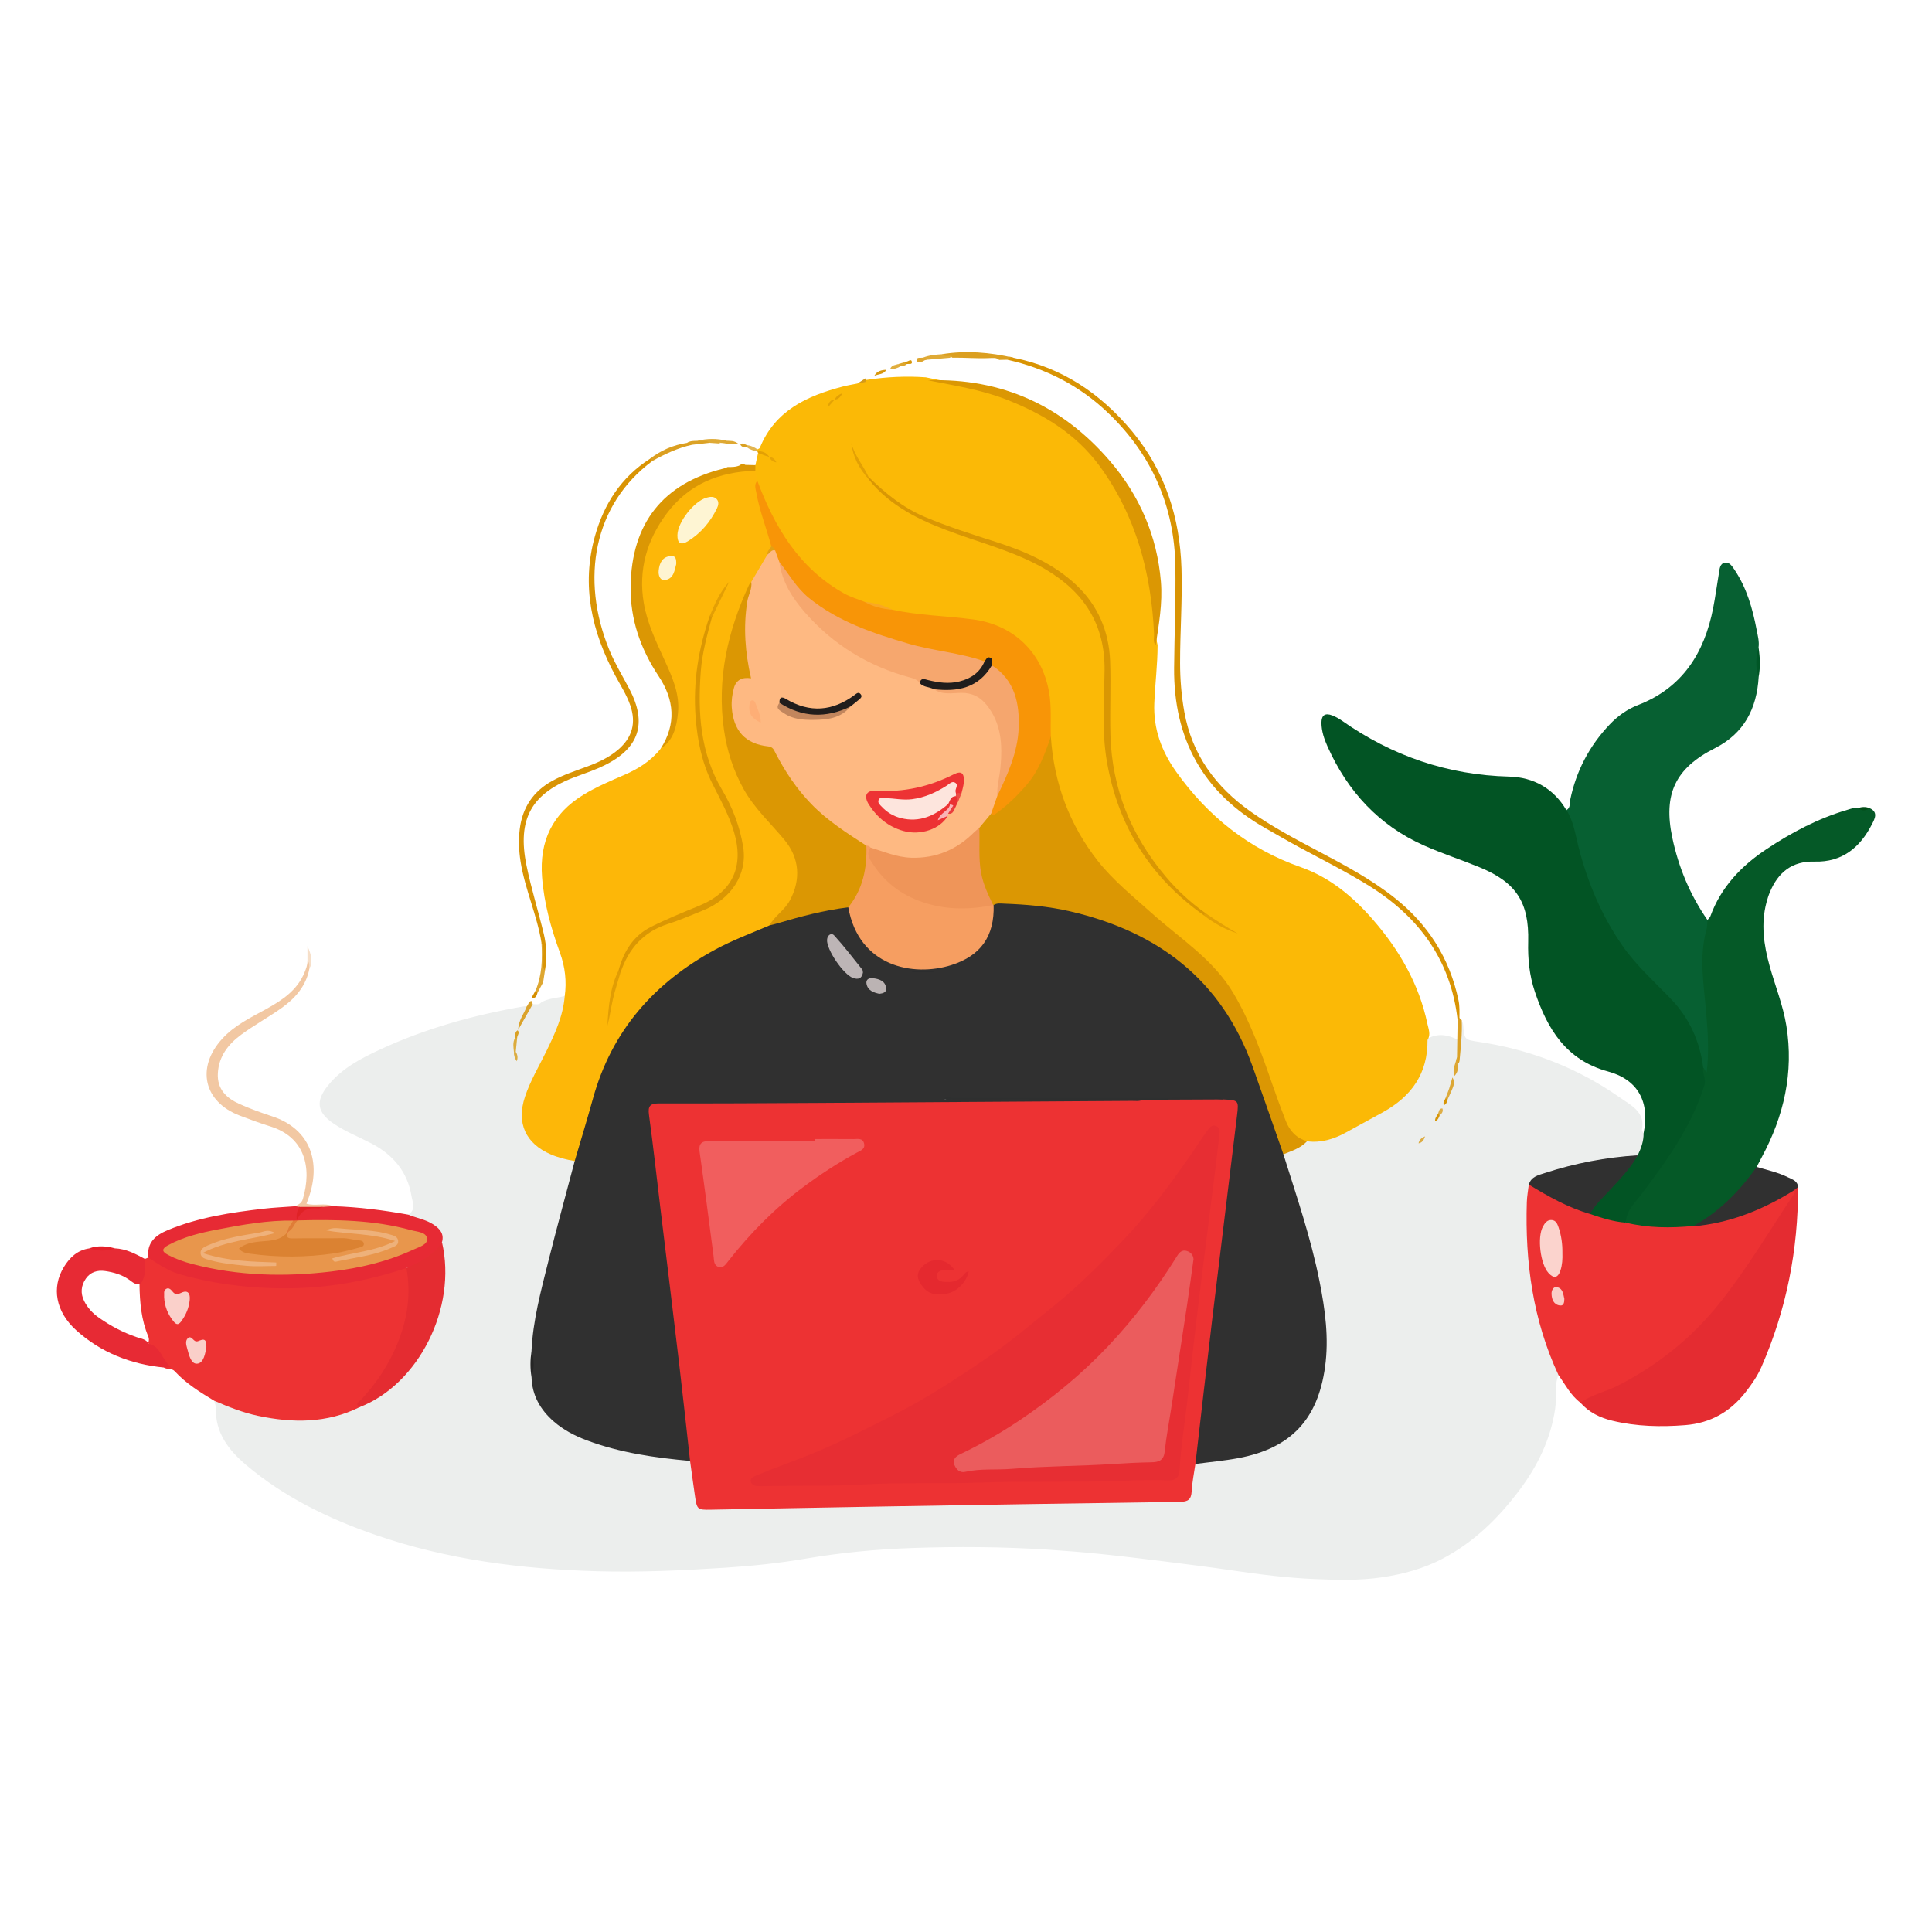 <?xml version="1.0" encoding="utf-8"?>
<!-- Generator: Adobe Illustrator 16.0.0, SVG Export Plug-In . SVG Version: 6.00 Build 0)  -->
<!DOCTYPE svg PUBLIC "-//W3C//DTD SVG 1.1//EN" "http://www.w3.org/Graphics/SVG/1.1/DTD/svg11.dtd">
<svg version="1.1" id="Layer_1" xmlns="http://www.w3.org/2000/svg" xmlns:xlink="http://www.w3.org/1999/xlink" x="0px" y="0px"
	 width="85px" height="85px" viewBox="0 0 85 85" enable-background="new 0 0 85 85" xml:space="preserve">
<g>
	<path fill-rule="evenodd" clip-rule="evenodd" fill="#ECEEED" d="M23.437,44.18c0.13-0.006,0.273,0.047,0.377-0.081
		c0.322-0.184,0.693-0.188,1.04-0.28c0.146,0.155,0.066,0.332,0.032,0.496c-0.134,0.644-0.383,1.247-0.665,1.839
		c-0.312,0.655-0.684,1.282-0.948,1.96c-0.491,1.263-0.021,2.233,1.269,2.668c0.269,0.091,0.583,0.078,0.794,0.318
		c0.029,0.565-0.222,1.07-0.356,1.599c-0.512,2.022-1.117,4.022-1.428,6.092c-0.035,0.23-0.05,0.46-0.051,0.692
		c-0.007,0.347-0.003,0.692-0.001,1.039c0.06,1.319,0.87,2.065,1.98,2.571c1.231,0.562,2.552,0.768,3.876,0.959
		c0.366,0.054,0.76-0.006,1.092,0.224c0.206,0.387,0.16,0.82,0.219,1.232c0.104,0.723,0.152,0.812,0.865,0.778
		c2.017-0.094,4.036-0.018,6.05-0.104c1.481-0.062,2.961-0.005,4.439-0.071c1.916-0.086,3.833-0.024,5.746-0.102
		c1.277-0.052,2.553-0.043,3.829-0.065c0.622-0.011,0.621-0.016,0.727-0.653c0.046-0.282,0.008-0.586,0.184-0.841
		c0.207-0.192,0.475-0.195,0.731-0.229c0.69-0.094,1.378-0.188,2.048-0.395c1.464-0.452,2.331-1.458,2.73-2.902
		c0.38-1.38,0.245-2.762-0.011-4.14c-0.333-1.787-0.858-3.522-1.437-5.242c-0.073-0.22-0.174-0.433-0.174-0.671
		c0.061-0.236,0.276-0.278,0.458-0.356c0.229-0.097,0.415-0.265,0.638-0.372c1.648-0.108,2.924-1.02,4.17-1.972
		c0.591-0.452,0.899-1.083,0.979-1.829c0.023-0.212,0.027-0.438,0.145-0.632c0.469-0.275,0.925-0.186,1.376,0.045
		c0.104,0.233-0.026,0.467-0.002,0.699c-0.035,0.199-0.093,0.395-0.116,0.571c0.038-0.08,0.026-0.197,0.065-0.304
		c0.067-0.382,0.111-0.761,0.073-1.151c-0.022-0.23-0.088-0.491,0.127-0.688c0.023,0.066,0.062,0.132,0.066,0.2
		c0.053,0.667,0.052,0.659,0.708,0.758c2.073,0.313,4.002,1.016,5.764,2.16c0.218,0.141,0.428,0.295,0.646,0.437
		c0.458,0.3,0.88,0.618,0.746,1.269c-0.009,0.043,0.048,0.1,0.073,0.149c0.192,0.398,0.024,0.713-0.237,1.005
		c-0.211,0.104-0.438,0.14-0.67,0.158c-1.176,0.091-2.312,0.366-3.432,0.722c-0.246,0.079-0.502,0.165-0.592,0.456
		c-0.187,1.426-0.1,2.842,0.13,4.254c0.204,1.251,0.459,2.488,1.024,3.639c0.062,0.127,0.137,0.265,0.031,0.409
		c-0.192,0.479-0.07,0.989-0.144,1.485c-0.2,1.345-0.771,2.508-1.571,3.576c-0.923,1.23-2.003,2.29-3.375,3.012
		c-0.839,0.442-1.747,0.688-2.684,0.825c-0.981,0.145-1.972,0.116-2.954,0.075c-1.195-0.05-2.385-0.199-3.57-0.373
		c-0.998-0.147-2-0.272-3.001-0.398c-0.958-0.119-1.917-0.236-2.878-0.335c-0.762-0.079-1.524-0.138-2.288-0.188
		c-1.986-0.128-3.977-0.14-5.963-0.072c-1.568,0.054-3.136,0.203-4.691,0.468c-1.164,0.198-2.342,0.322-3.525,0.398
		c-1.882,0.123-3.764,0.208-5.647,0.156c-3.321-0.093-6.599-0.506-9.756-1.599c-2.065-0.715-4.021-1.661-5.699-3.085
		C10.073,63.81,9.463,63.043,9.5,61.96c0.004-0.11-0.052-0.223-0.08-0.334c0.201-0.118,0.361,0.023,0.528,0.09
		c1.627,0.646,3.286,0.894,5.007,0.414c0.266-0.074,0.522-0.168,0.766-0.297c2.65-1.159,4.207-4.086,3.625-7.158
		c0.03-0.525-0.319-0.727-0.733-0.9c-0.225-0.095-0.539-0.033-0.659-0.336c0.365-0.207,0.194-0.551,0.152-0.808
		c-0.175-1.077-0.811-1.828-1.768-2.326c-0.553-0.288-1.138-0.517-1.657-0.869c-0.745-0.505-0.804-0.998-0.242-1.689
		c0.605-0.745,1.428-1.176,2.264-1.564c2.019-0.939,4.149-1.527,6.339-1.907c0.042-0.007,0.087-0.003,0.131-0.004
		c0.054,0.267-0.17,0.427-0.218,0.617C23.117,44.682,23.141,44.337,23.437,44.18z"/>
	<path fill-rule="evenodd" clip-rule="evenodd" fill="#FBB906" d="M62.805,45.755c0.017,1.474-0.712,2.487-1.962,3.178
		c-0.544,0.301-1.088,0.6-1.634,0.896c-0.531,0.29-1.09,0.464-1.705,0.383c-0.583,0.043-0.812-0.389-1.004-0.806
		c-0.302-0.66-0.542-1.349-0.76-2.043c-0.271-0.861-0.605-1.697-0.979-2.518c-0.646-1.419-1.64-2.547-2.866-3.505
		c-1.098-0.858-2.146-1.779-3.12-2.782c-1.195-1.231-1.953-2.697-2.373-4.347c-0.154-0.606-0.218-1.229-0.288-1.85
		c-0.002-0.841,0.032-1.682-0.233-2.502c-0.395-1.222-1.229-1.976-2.435-2.335c-0.727-0.216-1.483-0.259-2.236-0.318
		c-0.65-0.051-1.301-0.106-1.933-0.287c-0.399-0.143-0.8-0.275-1.222-0.335c-0.927-0.239-1.701-0.755-2.377-1.403
		c-1.166-1.118-1.925-2.5-2.469-4.008c-0.035-0.153-0.082-0.303-0.079-0.462c0.002-0.096,0.038-0.179,0.104-0.248
		c0.039-0.176,0.078-0.352,0.117-0.528c0.199-0.081,0.312,0.097,0.462,0.153c0.045,0.032-0.014-0.012,0.033,0.022
		c-0.012-0.004-0.02-0.015-0.032-0.022c-0.151-0.116-0.327-0.174-0.499-0.241l-0.008,0.011c-0.024-0.025-0.03-0.046-0.017-0.063
		c0.012-0.015,0.023-0.023,0.035-0.023c0.036-0.023,0.092-0.038,0.105-0.07c0.67-1.642,2.076-2.285,3.653-2.696
		c0.209-0.055,0.424-0.088,0.637-0.132c0.151-0.038,0.273-0.15,0.434-0.164c0.854-0.129,1.712-0.171,2.574-0.109
		c1.104,0.235,2.221,0.387,3.3,0.761c2.974,1.032,4.965,3.021,5.98,5.991c0.523,1.53,0.899,3.092,0.876,4.726
		c-0.001,0.103,0.02,0.202,0.045,0.3c0,0.855-0.111,1.705-0.145,2.56c-0.045,1.131,0.321,2.115,0.961,3.014
		c1.395,1.959,3.196,3.396,5.479,4.197c1.289,0.453,2.3,1.302,3.175,2.306c1.158,1.33,2.031,2.831,2.399,4.582
		C62.848,45.268,62.96,45.516,62.805,45.755z"/>
	<path fill-rule="evenodd" clip-rule="evenodd" fill="#025424" d="M72.053,50.827c0.149-0.308,0.264-0.624,0.259-0.972
		c0.284-1.364-0.244-2.357-1.563-2.714c-1.842-0.497-2.671-1.864-3.224-3.517c-0.238-0.712-0.311-1.44-0.291-2.188
		c0.046-1.741-0.532-2.623-2.151-3.284c-0.805-0.329-1.635-0.599-2.429-0.952c-1.989-0.883-3.364-2.382-4.247-4.353
		c-0.148-0.332-0.268-0.679-0.269-1.047c0-0.339,0.165-0.446,0.481-0.322c0.147,0.058,0.29,0.137,0.419,0.228
		c2.209,1.552,4.645,2.391,7.359,2.461c1.062,0.027,1.95,0.515,2.516,1.473c0.319,0.156,0.359,0.478,0.435,0.766
		c0.191,0.729,0.367,1.463,0.621,2.175c0.581,1.635,1.434,3.101,2.671,4.331c0.72,0.715,1.499,1.385,1.905,2.35
		c0.229,0.547,0.477,1.092,0.502,1.7c0.201,0.976-0.278,1.78-0.696,2.578c-0.577,1.104-1.296,2.124-2.075,3.098
		c-0.299,0.372-0.518,0.798-0.779,1.195c-0.548,0.081-1.035-0.111-1.515-0.337c-0.115-0.12-0.079-0.247,0.011-0.35
		C70.676,52.371,71.351,51.588,72.053,50.827z"/>
	<path fill-rule="evenodd" clip-rule="evenodd" fill="#076032" d="M74.934,46.977c-0.144-1.153-0.601-2.167-1.401-3.008
		c-0.737-0.773-1.545-1.483-2.158-2.37c-0.923-1.334-1.541-2.805-1.936-4.374c-0.136-0.541-0.211-1.102-0.525-1.584
		c0.188-0.1,0.137-0.295,0.168-0.45c0.263-1.27,0.841-2.373,1.732-3.312c0.354-0.373,0.769-0.673,1.247-0.858
		c1.961-0.758,2.92-2.289,3.31-4.261c0.101-0.512,0.167-1.031,0.255-1.546c0.031-0.182,0.038-0.418,0.258-0.458
		c0.209-0.038,0.329,0.164,0.432,0.317c0.535,0.799,0.792,1.705,0.969,2.636c0.048,0.255,0.122,0.51,0.085,0.776
		c-0.054,0.436-0.012,0.871,0.004,1.306c-0.084,1.386-0.642,2.477-1.927,3.127c-1.739,0.88-2.281,2.013-1.871,3.946
		c0.276,1.303,0.782,2.515,1.546,3.613c0.109,0.138,0.113,0.299,0.075,0.456c-0.287,1.179-0.104,2.354-0.005,3.536
		c0.066,0.787,0.169,1.581,0.052,2.376c-0.021,0.14-0.015,0.292-0.155,0.392C74.916,47.22,75.021,47.039,74.934,46.977z"/>
	<path fill-rule="evenodd" clip-rule="evenodd" fill="#055927" d="M74.934,46.977c0.041,0.057,0.082,0.113,0.15,0.206
		c0.119-0.94,0.048-1.85-0.03-2.756c-0.103-1.174-0.306-2.346,0.023-3.518c0.039-0.137,0.03-0.288,0.043-0.432
		c0.044-0.054,0.106-0.102,0.129-0.164c0.468-1.284,1.357-2.214,2.473-2.956c1.105-0.734,2.27-1.35,3.549-1.726
		c0.152-0.045,0.303-0.109,0.468-0.08c0.173,0.069,0.347,0.06,0.521,0.006c0.387,0.174,0.218,0.471,0.107,0.691
		c-0.521,1.032-1.314,1.693-2.532,1.659c-0.994-0.027-1.604,0.473-1.968,1.346c-0.062,0.146-0.109,0.299-0.15,0.453
		c-0.25,0.943-0.117,1.868,0.138,2.788c0.244,0.879,0.592,1.731,0.738,2.634c0.332,2.058-0.108,3.975-1.085,5.788
		c-0.075,0.14-0.147,0.28-0.221,0.421c-0.036,0.378-0.322,0.608-0.543,0.863c-0.666,0.769-1.381,1.481-2.361,1.854
		c-0.828,0.111-1.652,0.069-2.474-0.053c-0.146-0.021-0.337,0.006-0.381-0.212c0.022-0.527,0.404-0.87,0.687-1.245
		c1.123-1.488,2.21-2.99,2.773-4.802C75.073,47.469,74.888,47.236,74.934,46.977z"/>
	<path fill-rule="evenodd" clip-rule="evenodd" fill="#ED3233" d="M71.528,53.791c0.981,0.24,1.975,0.242,2.973,0.147
		c1.4-0.343,2.81-0.662,4.037-1.48c0.107-0.071,0.22-0.142,0.358-0.137c0.318,0.117,0.084,0.283,0.016,0.399
		c-0.519,0.871-1.069,1.725-1.633,2.567c-0.871,1.302-1.788,2.573-2.944,3.643c-1.358,1.257-2.932,2.165-4.678,2.775
		c-0.04,0.014-0.086,0.009-0.129,0.004c-0.427-0.32-0.66-0.793-0.962-1.212c-1.125-2.415-1.473-4.973-1.392-7.607
		c0.008-0.259,0.057-0.517,0.087-0.774c0.214-0.062,0.354,0.093,0.511,0.185c0.6,0.353,1.22,0.66,1.874,0.897
		c0.125,0.046,0.24,0.1,0.316,0.214C70.474,53.586,70.985,53.752,71.528,53.791z"/>
	<path fill-rule="evenodd" clip-rule="evenodd" fill="#ED3233" d="M15.816,61.912c-1.438,0.712-2.938,0.701-4.464,0.379
		c-0.671-0.141-1.304-0.395-1.931-0.665c-0.62-0.376-1.238-0.756-1.733-1.296c-0.139-0.151-0.336-0.066-0.48-0.165
		c0.081-0.112,0.174-0.044,0.189-0.044c-0.327-0.248-0.513-0.718-0.877-1.027c0.036-0.097,0.046-0.194,0.004-0.294
		c-0.309-0.729-0.375-1.5-0.387-2.28c0.131-0.366,0.078-0.771,0.235-1.133c0.052-0.02,0.103-0.039,0.155-0.059
		c0.121-0.03,0.231-0.004,0.331,0.065c1.027,0.721,2.232,0.883,3.423,1.032c1.735,0.219,3.473,0.162,5.198-0.146
		c0.63-0.112,1.242-0.293,1.857-0.463c0.166-0.046,0.329-0.122,0.509-0.073c0.242,0.182,0.227,0.452,0.236,0.709
		c0.062,1.728-0.547,3.225-1.572,4.581C16.284,61.331,15.984,61.569,15.816,61.912z"/>
	<path fill-rule="evenodd" clip-rule="evenodd" fill="#E42C31" d="M69.528,61.71c0.515-0.358,1.137-0.481,1.688-0.767
		c1.745-0.901,3.232-2.093,4.462-3.64c1.218-1.531,2.206-3.212,3.289-4.831c0.011-0.016-0.029-0.065-0.046-0.1
		c0.013-0.11,0.048-0.191,0.185-0.145c0.012,2.749-0.508,5.391-1.61,7.912c-0.174,0.399-0.424,0.759-0.692,1.104
		c-0.677,0.87-1.546,1.369-2.66,1.457c-1.079,0.085-2.146,0.061-3.2-0.192C70.399,62.38,69.907,62.139,69.528,61.71z"/>
	<path fill-rule="evenodd" clip-rule="evenodd" fill="#E72A34" d="M17.88,55.788c-1.317,0.438-2.671,0.738-4.049,0.844
		c-1.004,0.076-2.019,0.064-3.033-0.032c-0.996-0.096-1.966-0.268-2.923-0.549c-0.505-0.148-0.919-0.445-1.349-0.723
		c-0.078-0.655,0.314-0.982,0.848-1.205c1.354-0.566,2.789-0.78,4.232-0.946c0.461-0.053,0.926-0.072,1.389-0.107
		c0.06-0.032,0.12-0.031,0.181-0.006c0.044,0.061,0.02,0.131,0.03,0.196c0.303-0.324,0.721-0.086,1.064-0.218
		c0.127,0.007,0.257-0.023,0.381,0.026c1.111,0.033,2.211,0.174,3.304,0.37c0.369,0.151,0.772,0.211,1.113,0.435
		c0.283,0.187,0.484,0.409,0.377,0.781C19.161,55.358,18.595,55.676,17.88,55.788z"/>
	<path fill-rule="evenodd" clip-rule="evenodd" fill="#E72A34" d="M6.372,55.387c0.024,0.383,0.053,0.765-0.188,1.102
		c-0.216,0.064-0.359-0.086-0.507-0.189c-0.319-0.222-0.679-0.326-1.054-0.38c-0.337-0.048-0.644,0.042-0.845,0.332
		c-0.215,0.308-0.245,0.65-0.075,0.989c0.152,0.304,0.38,0.546,0.659,0.74c0.514,0.359,1.062,0.649,1.659,0.851
		c0.187,0.063,0.404,0.083,0.52,0.283c0.542,0.124,0.583,0.726,0.973,1.019c-0.11,0.012-0.208,0.021-0.305,0.032
		c-1.456-0.146-2.766-0.655-3.856-1.64c-0.905-0.816-1.094-1.881-0.543-2.782c0.257-0.422,0.599-0.745,1.117-0.82
		c0.376-0.004,0.753-0.001,1.13-0.002C5.542,54.943,5.958,55.162,6.372,55.387z"/>
	<path fill-rule="evenodd" clip-rule="evenodd" fill="#D99403" d="M64.13,44.879c-0.299-2.634-1.695-4.54-3.907-5.912
		c-0.989-0.613-2.028-1.132-3.049-1.684c-0.511-0.276-1.013-0.569-1.518-0.856c-2.728-1.555-4.026-3.924-4-7.042
		c0.013-1.482,0.077-2.964,0.056-4.445c-0.039-2.672-1.04-4.944-2.979-6.791c-1.251-1.191-2.736-1.946-4.418-2.322
		c0.033-0.209,0.166-0.107,0.272-0.087c2.146,0.431,3.848,1.583,5.225,3.243c1.449,1.747,2.1,3.787,2.169,6.036
		c0.042,1.382-0.063,2.761-0.062,4.142c0,0.728,0.059,1.452,0.188,2.168c0.339,1.881,1.381,3.294,2.918,4.379
		c0.952,0.672,1.979,1.214,3.007,1.758c1.144,0.605,2.284,1.215,3.306,2.02c1.483,1.169,2.441,2.665,2.83,4.521
		c0.055,0.261,0.041,0.519,0.041,0.779C64.256,44.881,64.205,44.89,64.13,44.879z"/>
	<path fill-rule="evenodd" clip-rule="evenodd" fill="#DB9704" d="M29.069,32.934c0.688-1.08,0.601-2.141-0.088-3.18
		c-0.798-1.202-1.258-2.496-1.237-3.961c0.041-2.769,1.42-4.529,4.107-5.183c0.055-0.013,0.107-0.042,0.161-0.062
		c0.186,0,0.373,0.004,0.546-0.079c0.075-0.081,0.155-0.063,0.238-0.015c0.146,0.004,0.292,0.007,0.439,0.011
		c-0.001,0.084-0.002,0.168-0.003,0.252c-0.112,0.115-0.261,0.113-0.405,0.126c-3.559,0.322-5.272,3.958-4.067,6.845
		c0.347,0.83,0.787,1.621,1.044,2.488c0.257,0.864,0.205,1.694-0.277,2.473C29.428,32.809,29.343,33.033,29.069,32.934z"/>
	<path fill-rule="evenodd" clip-rule="evenodd" fill="#D99404" d="M28.699,20.285c-2.573,1.903-3.184,5.176-1.886,8.325
		c0.244,0.592,0.58,1.137,0.877,1.702c0.792,1.509,0.439,2.604-1.097,3.36c-0.389,0.191-0.803,0.335-1.211,0.483
		c-1.99,0.721-2.647,1.855-2.214,3.946c0.208,1.007,0.517,1.993,0.758,2.995c0.126,0.525,0.143,1.063,0.05,1.601
		c-0.185-0.023-0.108-0.17-0.116-0.266c-0.025-0.316,0.035-0.635-0.037-0.95c-0.194-1.222-0.729-2.356-0.921-3.579
		c-0.075-0.477-0.094-0.956-0.035-1.432c0.118-0.941,0.59-1.652,1.427-2.114c0.498-0.274,1.039-0.445,1.568-0.643
		c0.479-0.178,0.938-0.393,1.33-0.727c0.626-0.534,0.805-1.18,0.537-1.957c-0.158-0.455-0.418-0.859-0.646-1.281
		c-1.047-1.946-1.518-3.987-0.906-6.167c0.396-1.41,1.155-2.589,2.418-3.395C28.688,20.159,28.715,20.2,28.699,20.285z"/>
	<path fill-rule="evenodd" clip-rule="evenodd" fill="#F2C8A3" d="M14.652,53.068c-0.147,0.01-0.295,0.02-0.443,0.03
		c-0.347,0.032-0.694,0.062-1.041,0c-0.058-0.01-0.115-0.02-0.173-0.029c0.137-0.075,0.274-0.133,0.328-0.313
		c0.414-1.392,0.085-2.727-1.427-3.198c-0.456-0.142-0.906-0.307-1.352-0.478c-1.584-0.607-1.922-2.105-0.775-3.371
		c0.541-0.597,1.251-0.935,1.936-1.312c0.709-0.392,1.371-0.825,1.695-1.618c0.067-0.163,0.131-0.323,0.127-0.502
		c0.225,0.065,0.107,0.216,0.084,0.343c-0.149,0.779-0.641,1.321-1.261,1.755c-0.57,0.398-1.183,0.736-1.741,1.148
		c-0.561,0.415-0.982,0.943-1.024,1.69c-0.04,0.707,0.377,1.102,0.955,1.359c0.462,0.207,0.941,0.38,1.423,0.538
		c1.733,0.567,2.16,2.064,1.614,3.595c-0.029,0.08-0.059,0.16-0.093,0.255C13.882,53.072,14.284,52.908,14.652,53.068z"/>
	<path fill-rule="evenodd" clip-rule="evenodd" fill="#303030" d="M79.105,52.229c-0.062,0.049-0.123,0.097-0.184,0.145
		c-1.269,0.794-2.622,1.36-4.118,1.547c-0.101,0.013-0.202,0.013-0.303,0.019c1.148-0.632,2.037-1.54,2.786-2.6
		c0.469,0.137,0.95,0.242,1.39,0.462C78.859,51.893,79.094,51.955,79.105,52.229z"/>
	<path fill-rule="evenodd" clip-rule="evenodd" fill="#DB9F20" d="M44.588,15.74c-0.093,0.021-0.205-0.014-0.272,0.087
		c-0.119,0.003-0.239,0.006-0.359,0.008c-0.126-0.119-0.282-0.079-0.43-0.081c-0.543,0.026-1.084-0.026-1.626-0.017
		c-0.133-0.112-0.371,0.092-0.46-0.152C42.5,15.412,43.548,15.501,44.588,15.74z"/>
	<path fill-rule="evenodd" clip-rule="evenodd" fill="#DB9F20" d="M28.699,20.285c-0.035-0.033-0.069-0.066-0.104-0.099
		c0.484-0.375,1.028-0.609,1.634-0.701c0.086-0.01,0.2-0.088,0.21,0.086C29.818,19.709,29.25,19.976,28.699,20.285z"/>
	<path fill-rule="evenodd" clip-rule="evenodd" fill="#DBA023" d="M64.13,44.879c0.026-0.03,0.053-0.062,0.078-0.092
		c0.034,0.032,0.067,0.063,0.101,0.096c0.029,0.587-0.039,1.17-0.092,1.753c-0.007,0.073-0.022,0.143-0.096,0.18
		c-0.073-0.098-0.051-0.202-0.018-0.307c0.004-0.251,0.008-0.503,0.012-0.754C64.12,45.463,64.125,45.171,64.13,44.879z"/>
	<path fill-rule="evenodd" clip-rule="evenodd" fill="#DEA731" d="M23.823,41.481c0.158,0.239,0.053,0.507,0.085,0.76
		c0.02,0.152-0.062,0.32,0.068,0.456c-0.026,0.173-0.053,0.346-0.08,0.52c-0.083,0.152-0.166,0.306-0.248,0.459
		c-0.057-0.008-0.064-0.059-0.086-0.097C23.849,42.904,23.866,42.196,23.823,41.481z"/>
	<path fill-rule="evenodd" clip-rule="evenodd" fill="#DBA32B" d="M23.437,44.18c-0.195,0.344-0.39,0.688-0.64,1.128
		c0.023-0.465,0.276-0.724,0.378-1.037c0.085-0.065,0.066-0.229,0.21-0.23C23.402,44.039,23.42,44.131,23.437,44.18z"/>
	<path fill-rule="evenodd" clip-rule="evenodd" fill="#E51F29" d="M5.055,54.921c-0.376,0.134-0.753,0.131-1.13,0.002
		C4.302,54.788,4.678,54.822,5.055,54.921z"/>
	<path fill-rule="evenodd" clip-rule="evenodd" fill="#005626" d="M77.372,29.791c-0.14-0.435-0.131-0.87-0.004-1.306
		C77.437,28.92,77.454,29.355,77.372,29.791z"/>
	<path fill-rule="evenodd" clip-rule="evenodd" fill="#DFAA36" d="M41.906,15.674c-0.041,0.023-0.082,0.045-0.123,0.068
		c-0.321,0.027-0.641,0.055-0.962,0.083c-0.055-0.058-0.16-0.009-0.202-0.094c0.264-0.103,0.541-0.129,0.82-0.145
		C41.576,15.717,41.754,15.626,41.906,15.674z"/>
	<path fill-rule="evenodd" clip-rule="evenodd" fill="#DFAA35" d="M31.668,19.514c-0.149-0.01-0.298-0.021-0.446-0.031
		c-0.171-0.089-0.378,0.043-0.543-0.086c0.428-0.11,0.856-0.111,1.286-0.006c-0.075,0.115-0.215,0.022-0.303,0.094L31.668,19.514z"
		/>
	<path fill-rule="evenodd" clip-rule="evenodd" fill="#F6DFC9" d="M13.611,42.619c-0.024-0.115,0.038-0.252-0.084-0.343
		c0-0.178,0-0.357,0-0.651C13.707,42.025,13.77,42.315,13.611,42.619z"/>
	<path fill-rule="evenodd" clip-rule="evenodd" fill="#DBA226" d="M30.679,19.396c0.178,0.051,0.38-0.053,0.543,0.086
		c-0.261,0.029-0.522,0.059-0.783,0.088c-0.052-0.073-0.133-0.075-0.21-0.086C30.366,19.393,30.523,19.398,30.679,19.396z"/>
	<path fill-rule="evenodd" clip-rule="evenodd" fill="#DEA832" d="M31.662,19.485c0.081-0.095,0.2-0.068,0.303-0.094
		c0.158,0.013,0.329-0.02,0.523,0.136C32.163,19.594,31.914,19.482,31.662,19.485z"/>
	<path fill-rule="evenodd" clip-rule="evenodd" fill="#DEA62F" d="M40.62,15.731c0.067,0.032,0.134,0.063,0.202,0.094
		c-0.056,0.013-0.123,0.01-0.167,0.041c-0.115,0.079-0.294,0.126-0.318,0.002C40.3,15.682,40.514,15.766,40.62,15.731z"/>
	<path fill-rule="evenodd" clip-rule="evenodd" fill="#D8980D" d="M38.996,16.269c-0.115,0.21-0.347,0.187-0.528,0.263
		C38.583,16.323,38.78,16.278,38.996,16.269z"/>
	<path fill-rule="evenodd" clip-rule="evenodd" fill="#E3A004" d="M33.317,19.847c0.22-0.002,0.408,0.06,0.529,0.26l-0.002,0.002
		c-0.164-0.058-0.328-0.116-0.491-0.174C33.341,19.906,33.33,19.876,33.317,19.847z"/>
	<path fill-rule="evenodd" clip-rule="evenodd" fill="#E2B550" d="M33.327,19.772c-0.006,0.029-0.012,0.058-0.018,0.086
		c-0.152-0.031-0.302-0.069-0.428-0.167c-0.048-0.035-0.047-0.069,0.002-0.102C33.05,19.605,33.192,19.681,33.327,19.772z"/>
	<path fill-rule="evenodd" clip-rule="evenodd" fill="#E0AE3E" d="M39.627,16.111c-0.133,0.083-0.275,0.134-0.465,0.124
		c0.075-0.19,0.236-0.169,0.355-0.218C39.554,16.048,39.612,16.054,39.627,16.111z"/>
	<path fill-rule="evenodd" clip-rule="evenodd" fill="#D7970B" d="M39.784,15.94c0.026-0.009,0.053-0.026,0.08-0.026
		c0.088,0,0.222-0.142,0.252-0.008c0.037,0.161-0.146,0.084-0.232,0.116C39.797,16.06,39.774,16.021,39.784,15.94z"/>
	<path fill-rule="evenodd" clip-rule="evenodd" fill="#D58E00" d="M23.562,43.579c0.029,0.032,0.057,0.064,0.086,0.097
		c-0.041,0.111-0.048,0.257-0.266,0.23C23.448,43.786,23.505,43.683,23.562,43.579z"/>
	<path fill-rule="evenodd" clip-rule="evenodd" fill="#004B15" d="M82.26,35.558c-0.176,0.117-0.349,0.123-0.521-0.006
		C81.913,35.496,82.087,35.483,82.26,35.558z"/>
	<path fill-rule="evenodd" clip-rule="evenodd" fill="#D59A19" d="M38.117,16.62c-0.015,0.062-0.03,0.124-0.046,0.186
		c-0.116,0.023-0.233,0.045-0.349,0.068C37.853,16.79,37.985,16.705,38.117,16.62z"/>
	<path fill-rule="evenodd" clip-rule="evenodd" fill="#DAA121" d="M32.883,19.59c0,0.034-0.001,0.068-0.002,0.102
		c-0.111-0.031-0.255,0.01-0.312-0.147C32.692,19.458,32.781,19.571,32.883,19.59z"/>
	<path fill-rule="evenodd" clip-rule="evenodd" fill="#DDA62D" d="M39.784,15.94c0.033,0.027,0.067,0.054,0.1,0.082
		c-0.069,0.078-0.164,0.082-0.257,0.089c-0.037-0.031-0.073-0.063-0.109-0.094C39.606,15.991,39.695,15.965,39.784,15.94z"/>
	<path fill-rule="evenodd" clip-rule="evenodd" fill="#303030" d="M30.36,64.274c-1.544-0.139-3.074-0.355-4.537-0.903
		c-0.531-0.198-1.031-0.458-1.462-0.833c-0.592-0.517-0.955-1.151-0.976-1.955c0.058-0.377,0.06-0.753-0.002-1.13
		c0.061-1.355,0.415-2.657,0.742-3.963c0.37-1.474,0.771-2.939,1.159-4.408c-0.053-0.114-0.026-0.23,0.004-0.341
		c0.382-1.353,0.71-2.722,1.271-4.019c0.678-1.567,1.727-2.834,3.066-3.88c1.285-1.003,2.736-1.681,4.253-2.241
		c0.97-0.333,1.967-0.561,2.974-0.744c0.156-0.028,0.312-0.071,0.465,0.007c0.149,0.118,0.168,0.299,0.219,0.463
		c0.437,1.396,1.491,2.152,2.961,2.178c0.876,0.015,1.678-0.151,2.352-0.736c0.473-0.409,0.738-0.928,0.74-1.566
		c0-0.13,0.005-0.262,0.07-0.382c0.174-0.243,0.436-0.21,0.676-0.194c1.805,0.121,3.57,0.406,5.24,1.159
		c2.507,1.131,4.344,2.905,5.394,5.469c0.551,1.345,0.995,2.728,1.454,4.104c0.045,0.138,0.101,0.275,0.041,0.424
		c0.582,1.851,1.212,3.688,1.591,5.598c0.246,1.241,0.418,2.49,0.242,3.759c-0.323,2.323-1.51,3.578-3.812,4.011
		c-0.625,0.117-1.263,0.173-1.895,0.258c-0.16-0.189-0.115-0.41-0.089-0.624c0.58-4.619,1.113-9.243,1.691-13.862
		c0.032-0.259,0.053-0.519,0.087-0.777c0.078-0.595,0.074-0.596-0.511-0.687c-0.401-0.098-0.81-0.036-1.215-0.049
		c-3.523-0.111-7.049-0.079-10.574-0.081c-0.132,0-0.271-0.022-0.396,0.036c-0.053,0.038,0.042,0.069,0.004,0.024
		c-0.019-0.022-0.014-0.039,0.017-0.039c2.871-0.038,5.742-0.022,8.613-0.009c0.092,0.15-0.044,0.173-0.128,0.205
		c-0.165,0.063-0.344,0.05-0.517,0.05c-1.381,0.002-2.761,0.013-4.141-0.002c-5.375-0.057-10.747,0.143-16.121,0.092
		c-0.623-0.006-0.646,0.021-0.572,0.646c0.361,3.042,0.723,6.086,1.092,9.127c0.214,1.759,0.417,3.52,0.629,5.278
		C30.486,63.926,30.507,64.117,30.36,64.274z"/>
	<path fill-rule="evenodd" clip-rule="evenodd" fill="#ED3233" d="M30.36,64.274c-0.158-1.414-0.309-2.828-0.476-4.241
		c-0.272-2.307-0.556-4.611-0.834-6.918c-0.164-1.354-0.312-2.712-0.497-4.063c-0.054-0.397,0.051-0.508,0.444-0.507
		c2.312,0.005,4.624-0.008,6.935-0.021c4.623-0.027,9.246-0.059,13.869-0.09c0.158-0.001,0.321,0.029,0.472-0.048
		c0.204-0.117,0.427-0.055,0.638-0.051c0.971,0.014,1.941-0.055,2.911,0.035c0.669,0.036,0.683,0.037,0.603,0.701
		c-0.36,2.996-0.734,5.989-1.094,8.984c-0.255,2.117-0.493,4.235-0.738,6.354c-0.058,0.401-0.143,0.801-0.164,1.204
		c-0.02,0.354-0.155,0.457-0.507,0.462c-4.345,0.059-8.689,0.131-13.034,0.204c-2.542,0.043-5.085,0.095-7.628,0.141
		c-0.575,0.011-0.599-0.014-0.683-0.595C30.501,65.309,30.432,64.791,30.36,64.274z"/>
	<path fill-rule="evenodd" clip-rule="evenodd" fill="#FDB708" d="M33.853,40.715c-0.798,0.341-1.612,0.644-2.378,1.058
		c-2.689,1.455-4.562,3.572-5.387,6.558c-0.254,0.921-0.535,1.834-0.804,2.751c-0.358-0.061-0.709-0.148-1.043-0.29
		c-1.122-0.479-1.528-1.385-1.143-2.543c0.234-0.704,0.618-1.338,0.94-2.001c0.375-0.769,0.734-1.542,0.806-2.411
		c0.093-0.659,0.018-1.299-0.21-1.924c-0.394-1.078-0.698-2.173-0.786-3.328c-0.122-1.587,0.463-2.793,1.825-3.622
		c0.559-0.34,1.159-0.597,1.757-0.854c0.635-0.273,1.208-0.624,1.64-1.176c0.569-0.367,0.695-0.958,0.758-1.563
		c0.088-0.842-0.255-1.587-0.59-2.326c-0.37-0.816-0.763-1.62-0.915-2.517c-0.248-1.459,0.142-2.77,0.999-3.922
		c0.96-1.291,2.318-1.859,3.912-1.89c0.029,0.146,0.059,0.293,0.088,0.44c-0.08,0.174,0.01,0.332,0.048,0.495
		c0.184,0.786,0.468,1.543,0.649,2.33c-0.015,0.16-0.123,0.282-0.168,0.43c-0.227,0.438-0.474,0.864-0.737,1.282
		c-0.598,1.146-0.935,2.375-1.134,3.643c-0.244,1.551-0.103,3.068,0.466,4.538c0.331,0.854,0.857,1.579,1.478,2.24
		c0.229,0.244,0.451,0.492,0.668,0.745c1.091,1.272,0.563,2.868-0.496,3.681C34.016,40.599,33.909,40.623,33.853,40.715z"/>
	<path fill-rule="evenodd" clip-rule="evenodd" fill="#DB9703" d="M56.465,50.784c-0.451-1.286-0.896-2.574-1.354-3.858
		c-1.363-3.823-4.181-5.941-8.037-6.832c-0.95-0.22-1.919-0.301-2.892-0.337c-0.156-0.006-0.32-0.035-0.466,0.061
		c-0.024-0.006-0.048-0.013-0.072-0.019c-0.477-0.518-0.597-1.173-0.661-1.833c-0.046-0.485-0.034-0.979,0.006-1.468
		c0.098-0.313,0.308-0.54,0.567-0.729c1.176-0.67,1.969-1.654,2.411-2.931c0.055-0.156,0.005-0.395,0.266-0.431
		c0.135,2.039,0.818,3.887,2.076,5.482c0.68,0.862,1.553,1.56,2.375,2.297c1.242,1.114,2.691,2.013,3.578,3.505
		c0.755,1.271,1.243,2.646,1.721,4.03c0.185,0.534,0.38,1.065,0.585,1.592c0.172,0.438,0.467,0.763,0.937,0.897
		C57.22,50.516,56.834,50.635,56.465,50.784z"/>
	<path fill-rule="evenodd" clip-rule="evenodd" fill="#E42C31" d="M17.88,55.788c0.606-0.262,1.186-0.561,1.566-1.134
		c0.669,2.875-1.02,6.25-3.631,7.258c-0.218-0.164-0.006-0.248,0.074-0.334c0.687-0.734,1.23-1.561,1.607-2.493
		C17.927,58.022,18.089,56.926,17.88,55.788z"/>
	<path fill-rule="evenodd" clip-rule="evenodd" fill="#303030" d="M69.963,53.412c-0.973-0.281-1.845-0.772-2.701-1.296
		c0.102-0.352,0.425-0.416,0.703-0.507c1.328-0.435,2.692-0.692,4.088-0.782c-0.325,0.591-0.796,1.063-1.248,1.555
		C70.505,52.707,70.165,53.005,69.963,53.412z"/>
	<path fill-rule="evenodd" clip-rule="evenodd" fill="#DCA734" d="M63.753,47.909c0.05-0.169,0.1-0.338,0.149-0.508
		c0.144,0.248,0.019,0.429-0.055,0.62C63.762,48.03,63.713,48.007,63.753,47.909z"/>
	<path fill-rule="evenodd" clip-rule="evenodd" fill="#262626" d="M23.383,59.453c0.131,0.377,0.128,0.753,0.002,1.13
		C23.321,60.206,23.326,59.83,23.383,59.453z"/>
	<path fill-rule="evenodd" clip-rule="evenodd" fill="#DDA734" d="M64.104,46.509c0.006,0.103,0.012,0.205,0.018,0.307
		c0.024,0.172,0.045,0.342-0.146,0.535C63.89,47.011,64.052,46.766,64.104,46.509z"/>
	<path fill-rule="evenodd" clip-rule="evenodd" fill="#DCAB3C" d="M22.61,46.278c-0.019-0.208-0.062-0.418,0.05-0.615
		c0.032-0.036,0.063-0.037,0.092,0.003c-0.021,0.203-0.04,0.407-0.061,0.61C22.665,46.304,22.638,46.304,22.61,46.278z"/>
	<path fill-rule="evenodd" clip-rule="evenodd" fill="#DBAC41" d="M22.61,46.278c0.027-0.001,0.055-0.001,0.082-0.002
		c0.078,0.126,0.103,0.258,0.043,0.413C22.646,46.557,22.603,46.425,22.61,46.278z"/>
	<path fill-rule="evenodd" clip-rule="evenodd" fill="#DEAE46" d="M63.268,48.995c0.044-0.09,0.03-0.226,0.191-0.229
		c0.054,0.144-0.036,0.228-0.121,0.314C63.3,49.063,63.276,49.035,63.268,48.995z"/>
	<path fill-rule="evenodd" clip-rule="evenodd" fill="#DDAB3D" d="M63.753,47.909c0.031,0.038,0.063,0.075,0.095,0.112
		c-0.055,0.12-0.108,0.239-0.162,0.358c-0.04-0.018-0.066-0.048-0.08-0.089C63.654,48.164,63.704,48.037,63.753,47.909z"/>
	<path fill-rule="evenodd" clip-rule="evenodd" fill="#DAA125" d="M22.752,45.666c-0.031-0.001-0.062-0.002-0.092-0.003
		c0.021-0.115-0.026-0.252,0.115-0.336C22.884,45.453,22.747,45.556,22.752,45.666z"/>
	<path fill-rule="evenodd" clip-rule="evenodd" fill="#D79504" d="M63.605,48.291c0.026,0.03,0.054,0.06,0.08,0.089
		c-0.019,0.095-0.044,0.186-0.145,0.238C63.445,48.484,63.584,48.398,63.605,48.291z"/>
	<path fill-rule="evenodd" clip-rule="evenodd" fill="#D69507" d="M63.268,48.995c0.023,0.028,0.047,0.057,0.07,0.085
		c-0.038,0.09-0.064,0.188-0.199,0.256C63.121,49.183,63.223,49.097,63.268,48.995z"/>
	<path fill-rule="evenodd" clip-rule="evenodd" fill="#DDAC42" d="M62.699,49.995c-0.067,0.178-0.122,0.271-0.289,0.308
		C62.442,50.151,62.516,50.073,62.699,49.995z"/>
	<path fill-rule="evenodd" clip-rule="evenodd" fill="#F89507" d="M46.232,32.408c-0.258,0.748-0.523,1.491-1.051,2.106
		c-0.405,0.473-0.846,0.908-1.352,1.271c-0.06,0.043-0.146,0.119-0.222,0.007c-0.08-0.309,0.081-0.565,0.183-0.834
		c0.415-0.898,0.821-1.814,0.904-2.802c0.092-1.077-0.157-2.084-1.077-2.8c-0.059-0.164-0.127-0.311-0.347-0.2
		c-1.95-0.441-3.933-0.747-5.782-1.578c-1.364-0.612-2.518-1.431-3.24-2.773c-0.091-0.16-0.167-0.327-0.228-0.5
		c-0.04-0.087-0.041-0.186-0.087-0.271c-0.207-0.788-0.514-1.547-0.657-2.353c-0.032-0.182-0.109-0.362,0.044-0.526
		c0.767,2.047,1.845,3.856,3.83,4.96c0.275,0.153,0.585,0.242,0.878,0.36c0.405,0.13,0.816,0.239,1.227,0.349
		c1.172,0.254,2.374,0.271,3.559,0.428c1.756,0.234,3.011,1.414,3.334,3.162C46.271,31.08,46.21,31.744,46.232,32.408z"/>
	<path fill-rule="evenodd" clip-rule="evenodd" fill="#DB9703" d="M40.827,16.733c3.25-0.108,5.926,1.121,8.019,3.566
		c1.292,1.509,2.063,3.284,2.229,5.292c0.078,0.949-0.089,1.874-0.229,2.803c-0.13-0.152-0.064-0.334-0.072-0.503
		c-0.123-2.675-0.791-5.184-2.384-7.372c-1.046-1.437-2.517-2.323-4.158-2.958C43.129,17.136,41.973,16.961,40.827,16.733z"/>
	<path fill-rule="evenodd" clip-rule="evenodd" fill="#D99703" d="M38.208,20.975c0.729,0.714,1.51,1.354,2.461,1.758
		c1.042,0.442,2.122,0.78,3.197,1.126c1.279,0.412,2.502,0.953,3.49,1.883c0.944,0.89,1.434,2.033,1.484,3.328
		c0.042,1.088-0.017,2.181,0.015,3.27c0.065,2.36,0.912,4.419,2.429,6.223c0.519,0.616,1.098,1.15,1.751,1.611
		c0.021,0.078,0.007,0.121-0.086,0.085c-2.356-1.666-3.769-3.94-4.253-6.769c-0.227-1.319-0.117-2.666-0.1-3.999
		c0.025-2.013-0.901-3.44-2.594-4.441c-1.21-0.716-2.558-1.08-3.865-1.546c-1.391-0.495-2.729-1.068-3.74-2.202
		c-0.067-0.076-0.127-0.157-0.191-0.235c-0.024-0.021-0.032-0.042-0.023-0.062C38.191,20.985,38.2,20.975,38.208,20.975z"/>
	<path fill-rule="evenodd" clip-rule="evenodd" fill="#E3A004" d="M52.949,40.26c0.029-0.028,0.058-0.057,0.086-0.085
		c0.461,0.317,0.933,0.617,1.421,0.894C53.902,40.894,53.403,40.62,52.949,40.26z"/>
	<path fill-rule="evenodd" clip-rule="evenodd" fill="#E2A004" d="M38.208,20.975c0,0.031-0.001,0.062-0.002,0.093
		c-0.403-0.453-0.682-0.964-0.752-1.575C37.598,20.041,37.977,20.471,38.208,20.975z"/>
	<path fill-rule="evenodd" clip-rule="evenodd" fill="#F9A823" d="M39.256,26.825c-0.433-0.035-0.847-0.131-1.227-0.349
		C38.459,26.52,38.871,26.624,39.256,26.825z"/>
	<path fill-rule="evenodd" clip-rule="evenodd" fill="#E4A304" d="M36.725,17.58c-0.103,0.116-0.205,0.232-0.308,0.348
		c0.024-0.196,0.102-0.338,0.306-0.351L36.725,17.58z"/>
	<path fill-rule="evenodd" clip-rule="evenodd" fill="#E2A004" d="M36.723,17.577c0.058-0.115,0.14-0.201,0.336-0.274
		c-0.095,0.19-0.184,0.27-0.334,0.276L36.723,17.577z"/>
	<path fill-rule="evenodd" clip-rule="evenodd" fill="#E7A405" d="M33.846,20.107c0.14,0.004,0.234,0.076,0.313,0.234
		c-0.179-0.01-0.249-0.118-0.315-0.232L33.846,20.107z"/>
	<path fill-rule="evenodd" clip-rule="evenodd" fill="#FBD3CD" d="M68.739,55.124c0.009,0.263-0.004,0.523-0.087,0.774
		c-0.11,0.332-0.294,0.367-0.528,0.105c-0.357-0.398-0.499-1.564-0.244-2.036c0.085-0.156,0.19-0.309,0.395-0.29
		c0.188,0.018,0.247,0.182,0.299,0.334C68.695,54.372,68.745,54.744,68.739,55.124z"/>
	<path fill-rule="evenodd" clip-rule="evenodd" fill="#FACDC7" d="M68.825,57.143c-0.002,0.163-0.027,0.315-0.197,0.293
		c-0.275-0.038-0.356-0.267-0.367-0.505c-0.007-0.147,0.072-0.33,0.233-0.301C68.767,56.679,68.774,56.948,68.825,57.143z"/>
	<path fill-rule="evenodd" clip-rule="evenodd" fill="#FAD0CA" d="M7.221,57.062c0.015-0.124-0.045-0.28,0.09-0.357
		c0.126-0.072,0.219,0.046,0.289,0.129c0.118,0.142,0.218,0.118,0.371,0.045c0.304-0.146,0.401,0.041,0.376,0.307
		c-0.033,0.352-0.166,0.669-0.379,0.955c-0.124,0.166-0.218,0.138-0.333-0.005C7.38,57.821,7.239,57.467,7.221,57.062z"/>
	<path fill-rule="evenodd" clip-rule="evenodd" fill="#FACFC9" d="M9.08,59.261c-0.048,0.283-0.114,0.702-0.397,0.734
		c-0.281,0.033-0.369-0.383-0.446-0.66c-0.042-0.152-0.098-0.34,0.025-0.457C8.396,58.75,8.479,58.947,8.585,59
		c0.076,0.038,0.138,0.003,0.205-0.025C9.067,58.861,9.076,59.046,9.08,59.261z"/>
	<path fill-rule="evenodd" clip-rule="evenodd" fill="#E8964C" d="M13.083,53.693c1.684-0.043,3.363-0.024,5.002,0.429
		c0.268,0.074,0.681,0.079,0.706,0.381c0.022,0.263-0.369,0.366-0.614,0.479c-1.142,0.528-2.36,0.811-3.596,0.958
		c-2.055,0.246-4.106,0.198-6.125-0.329C8.091,55.516,7.737,55.39,7.4,55.215c-0.299-0.156-0.284-0.279,0.003-0.435
		c0.686-0.371,1.432-0.547,2.187-0.691c1.094-0.21,2.191-0.406,3.312-0.389c0.002,0.244-0.196,0.384-0.296,0.574
		c-0.1,0.285-0.315,0.388-0.601,0.413c-0.388,0.035-0.776,0.077-1.144,0.261c1.619,0.303,3.227,0.271,4.929-0.187
		c-0.313-0.153-0.552-0.157-0.79-0.159c-0.682-0.004-1.363,0.013-2.044-0.012c-0.156-0.006-0.464,0.082-0.36-0.289
		C12.751,54.093,12.846,53.837,13.083,53.693z"/>
	<path fill-rule="evenodd" clip-rule="evenodd" fill="#E02226" d="M13.168,53.099c0.347,0,0.694,0,1.041,0
		c-0.064,0.023-0.132,0.073-0.194,0.067c-0.388-0.036-0.735,0.011-0.958,0.53C13.025,53.393,13.092,53.245,13.168,53.099z"/>
	<path fill-rule="evenodd" clip-rule="evenodd" fill="#DF7D37" d="M13.083,53.693c-0.141,0.179-0.212,0.415-0.437,0.524l0-0.001
		c0.01-0.209,0.161-0.349,0.256-0.517C12.962,53.698,13.022,53.695,13.083,53.693z"/>
	<path fill-rule="evenodd" clip-rule="evenodd" fill="#DB9703" d="M33.853,40.715c0.231-0.422,0.667-0.667,0.9-1.104
		c0.493-0.919,0.421-1.863-0.241-2.661c-0.608-0.733-1.318-1.38-1.792-2.229c-0.459-0.823-0.738-1.699-0.869-2.619
		c-0.319-2.235,0.167-4.34,1.1-6.363c0.023-0.051,0.068-0.092,0.102-0.137c0.131,0.119,0.097,0.265,0.059,0.405
		c-0.291,1.088-0.266,2.183-0.058,3.278c0.065,0.344,0.16,0.671-0.363,0.727c-0.146,0.015-0.229,0.167-0.279,0.31
		c-0.344,0.99,0.195,2.389,1.334,2.416c0.229,0.005,0.37,0.141,0.468,0.336c0.834,1.657,2.082,2.918,3.681,3.842
		c0.125,0.073,0.25,0.151,0.304,0.3c0.099,0.815-0.06,1.58-0.461,2.292c-0.097,0.171-0.19,0.364-0.417,0.411
		c-1.068,0.129-2.104,0.404-3.133,0.71C34.078,40.661,33.965,40.687,33.853,40.715z"/>
	<path fill-rule="evenodd" clip-rule="evenodd" fill="#F69E61" d="M37.321,39.918c0.644-0.793,0.83-1.721,0.795-2.712
		c0.104-0.073,0.169-0.03,0.215,0.072c0.013,0.697,0.458,1.152,0.94,1.543c1.025,0.834,2.224,1.125,3.533,1.008
		c0.295-0.026,0.593-0.179,0.891-0.011l0.021,0c0.04,1.365-0.559,2.229-1.859,2.641C40.181,42.99,37.784,42.53,37.321,39.918z"/>
	<path fill-rule="evenodd" clip-rule="evenodd" fill="#BDB5B6" d="M37.966,42.787c-0.046,0.268-0.211,0.321-0.443,0.236
		c-0.42-0.155-1.16-1.24-1.136-1.674c0.011-0.209,0.19-0.33,0.315-0.192c0.437,0.478,0.83,0.996,1.235,1.501
		C37.961,42.688,37.957,42.741,37.966,42.787z"/>
	<path fill-rule="evenodd" clip-rule="evenodd" fill="#2E2F2F" d="M53.821,48.37c-1.183,0.005-2.366,0.01-3.549,0.016
		c-2.761-0.005-5.521-0.008-8.282-0.016c-0.155,0-0.317,0.041-0.475-0.039c0.127-0.083,0.261-0.044,0.388-0.044
		c3.822-0.002,7.643-0.002,11.464,0.001C53.521,48.288,53.691,48.23,53.821,48.37z"/>
	<path fill-rule="evenodd" clip-rule="evenodd" fill="#BBB3B3" d="M38.687,43.724c-0.254-0.059-0.509-0.14-0.565-0.443
		c-0.034-0.183,0.104-0.265,0.269-0.246c0.28,0.032,0.557,0.11,0.598,0.444C39.01,43.656,38.848,43.707,38.687,43.724z"/>
	<path fill-rule="evenodd" clip-rule="evenodd" fill="#2C2D2E" d="M41.07,42.77c-0.312,0-0.625,0-0.937,0c0-0.014,0-0.029,0-0.043
		c0.309,0,0.618,0,0.926,0C41.063,42.741,41.067,42.755,41.07,42.77z"/>
	<path fill-rule="evenodd" clip-rule="evenodd" fill="#E72E33" d="M50.057,65.122c-2.331,0.121-4.666,0.022-6.995,0.107
		c-1.708,0.062-3.417-0.018-5.12,0.083c-1.438,0.085-2.872,0.042-4.308,0.07c-0.116,0.003-0.233,0.005-0.349-0.006
		c-0.125-0.012-0.237-0.083-0.255-0.203c-0.019-0.128,0.082-0.189,0.203-0.241c0.907-0.385,1.842-0.697,2.75-1.081
		c1.151-0.485,2.258-1.055,3.37-1.617c1.41-0.713,2.731-1.578,4.033-2.467c1.037-0.708,2-1.522,2.979-2.313
		c1.156-0.933,2.196-1.987,3.209-3.063c0.99-1.052,1.852-2.217,2.688-3.397c0.284-0.401,0.54-0.821,0.83-1.218
		c0.097-0.132,0.206-0.322,0.418-0.234c0.186,0.076,0.152,0.271,0.135,0.424c-0.083,0.745-0.178,1.489-0.271,2.233
		c-0.111,0.887-0.223,1.772-0.336,2.659c-0.141,1.101-0.274,2.203-0.407,3.304c-0.132,1.103-0.256,2.207-0.375,3.311
		c-0.116,1.075-0.306,2.143-0.36,3.226c-0.014,0.277-0.167,0.442-0.486,0.43C50.958,65.107,50.507,65.122,50.057,65.122z"/>
	<path fill-rule="evenodd" clip-rule="evenodd" fill="#F15E5E" d="M35.851,50.113c0.566,0,1.133-0.003,1.699,0.002
		c0.179,0.002,0.407-0.062,0.467,0.197c0.058,0.251-0.172,0.32-0.324,0.402c-0.817,0.441-1.59,0.946-2.336,1.5
		c-1.253,0.93-2.338,2.027-3.301,3.25c-0.121,0.152-0.226,0.339-0.44,0.276c-0.217-0.063-0.197-0.284-0.222-0.475
		c-0.198-1.53-0.398-3.061-0.614-4.589c-0.051-0.357,0.086-0.475,0.42-0.474c1.551,0.004,3.101,0.002,4.652,0.002
		C35.851,50.175,35.851,50.145,35.851,50.113z"/>
	<path fill-rule="evenodd" clip-rule="evenodd" fill="#E5292F" d="M41.997,55.878c-0.183,0-0.338-0.01-0.491,0.003
		c-0.156,0.013-0.299,0.096-0.294,0.261c0.004,0.161,0.146,0.239,0.304,0.253c0.312,0.027,0.607,0.002,0.837-0.256
		c0.071-0.08,0.13-0.193,0.266-0.197c-0.103,0.473-0.522,0.893-0.969,0.974c-0.564,0.103-0.867-0.02-1.135-0.414
		c-0.223-0.329-0.157-0.591,0.125-0.835C41.064,55.299,41.657,55.372,41.997,55.878z"/>
	<path fill-rule="evenodd" clip-rule="evenodd" fill="#FEB982" d="M38.298,37.289c-0.042-0.068-0.108-0.083-0.182-0.083
		c-0.852-0.552-1.708-1.093-2.423-1.833c-0.644-0.666-1.148-1.421-1.571-2.238c-0.07-0.136-0.109-0.274-0.323-0.297
		c-1.004-0.107-1.53-0.684-1.604-1.709c-0.021-0.295,0.019-0.584,0.095-0.862c0.097-0.353,0.368-0.487,0.753-0.423
		c-0.262-1.143-0.346-2.262-0.163-3.395c0.046-0.285,0.219-0.543,0.173-0.846c0.236-0.401,0.472-0.801,0.708-1.202
		c0.086-0.113,0.128-0.306,0.341-0.187c0.062,0.168,0.124,0.337,0.185,0.506c0.993,2.681,3.07,4.124,5.674,4.959
		c0.209,0.067,0.417,0.125,0.574,0.291c0.188,0.159,0.43,0.198,0.648,0.291c0.26,0.119,0.535,0.111,0.811,0.111
		c1.145,0.002,1.781,0.528,2.046,1.657c0.238,1.018,0.132,2.01-0.166,2.995c-0.089,0.257-0.179,0.514-0.268,0.771
		c-0.174,0.209-0.349,0.418-0.522,0.627c-0.494,0.856-1.327,1.197-2.22,1.382c-0.816,0.169-1.617,0.002-2.376-0.345
		C38.41,37.421,38.338,37.372,38.298,37.289z"/>
	<path fill-rule="evenodd" clip-rule="evenodd" fill="#DA9703" d="M31.317,27.176c-0.209,0.78-0.426,1.559-0.486,2.369
		c-0.136,1.816-0.025,3.585,0.939,5.207c0.463,0.777,0.783,1.619,0.927,2.512c0.194,1.203-0.532,2.307-1.799,2.805
		c-0.498,0.196-0.989,0.417-1.498,0.577c-1.089,0.344-1.745,1.091-2.1,2.144c-0.079,0.019-0.123,0.003-0.088-0.089
		c0.221-0.831,0.646-1.528,1.429-1.922c0.684-0.344,1.397-0.633,2.107-0.924c1.475-0.604,2-1.716,1.547-3.244
		c-0.226-0.758-0.607-1.441-0.957-2.14c-0.461-0.921-0.656-1.896-0.734-2.92c-0.118-1.54,0.124-3.015,0.625-4.461
		C31.308,27.069,31.351,27.084,31.317,27.176z"/>
	<path fill-rule="evenodd" clip-rule="evenodd" fill="#FEF5D3" d="M29.804,23.539c0.01-0.567,0.725-1.484,1.28-1.643
		c0.16-0.046,0.326-0.068,0.448,0.063c0.112,0.122,0.073,0.279,0.008,0.411c-0.292,0.6-0.712,1.096-1.282,1.445
		C29.951,24.004,29.798,23.896,29.804,23.539z"/>
	<path fill-rule="evenodd" clip-rule="evenodd" fill="#FEF4D0" d="M29.751,24.82c-0.073,0.262-0.103,0.632-0.476,0.696
		c-0.248,0.042-0.319-0.217-0.295-0.427c0.035-0.317,0.157-0.593,0.531-0.627C29.737,24.44,29.757,24.606,29.751,24.82z"/>
	<path fill-rule="evenodd" clip-rule="evenodd" fill="#E19D04" d="M27.212,42.699c0.029,0.03,0.059,0.06,0.088,0.089
		c-0.112,0.388-0.242,0.773-0.332,1.166c-0.09,0.391-0.141,0.789-0.246,1.178C26.769,44.298,26.836,43.469,27.212,42.699z"/>
	<path fill-rule="evenodd" clip-rule="evenodd" fill="#E39F05" d="M31.317,27.176c-0.029-0.029-0.059-0.058-0.087-0.087
		c0.22-0.528,0.442-1.055,0.848-1.489C31.824,26.125,31.571,26.651,31.317,27.176z"/>
	<path fill-rule="evenodd" clip-rule="evenodd" fill="#E4A013" d="M34.103,24.213c-0.171-0.043-0.227,0.126-0.341,0.187
		c-0.024-0.161,0.117-0.243,0.173-0.366C34.017,24.069,34.077,24.125,34.103,24.213z"/>
	<path fill-rule="evenodd" clip-rule="evenodd" fill="#EF9559" d="M38.298,37.289c0.59,0.178,1.157,0.429,1.794,0.448
		c1.093,0.031,2-0.355,2.764-1.119c0.071-0.071,0.153-0.132,0.23-0.197c0.028,0.662-0.045,1.325,0.079,1.987
		c0.095,0.507,0.312,0.957,0.53,1.411c-0.974,0.199-1.934,0.218-2.904-0.066c-1.003-0.294-1.799-0.85-2.37-1.713
		C38.285,37.833,38.083,37.579,38.298,37.289z"/>
	<path fill-rule="evenodd" clip-rule="evenodd" fill="#F6A76E" d="M40.464,30.053c-0.094-0.144-0.245-0.198-0.398-0.239
		c-1.843-0.492-3.409-1.443-4.661-2.88c-0.553-0.635-1.004-1.346-1.117-2.215c0.422,0.544,0.761,1.152,1.313,1.598
		c1.282,1.034,2.798,1.54,4.343,1.994c1.109,0.326,2.276,0.402,3.372,0.787c0.106,0.3-0.127,0.452-0.298,0.595
		c-0.507,0.42-1.104,0.532-1.747,0.441C41.003,30.095,40.743,29.975,40.464,30.053z"/>
	<path fill-rule="evenodd" clip-rule="evenodd" fill="#F5A66E" d="M43.876,35.022c-0.02-0.421,0.097-0.827,0.138-1.24
		c0.096-0.994,0.052-1.963-0.621-2.785c-0.277-0.339-0.632-0.518-1.09-0.514c-0.409,0.004-0.841,0.105-1.217-0.163
		c0.162-0.17,0.377-0.131,0.571-0.119c0.701,0.045,1.271-0.185,1.702-0.749c0.069-0.091,0.148-0.179,0.279-0.18
		c1.021,0.654,1.222,1.689,1.179,2.767C44.773,33.102,44.332,34.073,43.876,35.022z"/>
	<path fill-rule="evenodd" clip-rule="evenodd" fill="#201D1C" d="M43.637,29.274c-0.584,0.999-1.507,1.172-2.552,1.047
		c-0.2-0.106-0.457-0.08-0.621-0.269c0.049-0.252,0.215-0.169,0.37-0.131c0.454,0.112,0.909,0.175,1.375,0.06
		c0.507-0.125,0.898-0.389,1.108-0.884c0.069-0.078,0.105-0.228,0.252-0.161C43.732,29.01,43.608,29.162,43.637,29.274z"/>
	<path fill-rule="evenodd" clip-rule="evenodd" fill="#DB8232" d="M12.646,54.218c-0.064,0.208,0.003,0.271,0.226,0.267
		c0.724-0.015,1.449,0.005,2.174-0.011c0.266-0.006,0.512,0.081,0.771,0.099c0.091,0.007,0.179,0.043,0.19,0.144
		c0.013,0.11-0.093,0.146-0.169,0.164c-0.377,0.096-0.753,0.206-1.137,0.262c-1.235,0.18-2.475,0.186-3.711,0.013
		c-0.158-0.021-0.345-0.052-0.479-0.223c0.389-0.313,0.873-0.299,1.311-0.344C12.163,54.553,12.427,54.469,12.646,54.218
		L12.646,54.218z"/>
	<path fill-rule="evenodd" clip-rule="evenodd" fill="#EFB17B" d="M12.151,55.697c-0.44,0-0.883,0.033-1.32-0.008
		c-0.543-0.052-1.091-0.104-1.621-0.255c-0.166-0.048-0.37-0.081-0.386-0.291c-0.016-0.207,0.173-0.286,0.331-0.357
		c0.719-0.323,1.495-0.429,2.262-0.56c0.179-0.03,0.373-0.166,0.687,0.024c-1.088,0.292-2.148,0.328-3.19,0.878
		c1.134,0.367,2.189,0.379,3.241,0.417C12.153,55.597,12.152,55.647,12.151,55.697z"/>
	<path fill-rule="evenodd" clip-rule="evenodd" fill="#EEB17A" d="M14.359,54.134c0.217-0.132,0.45-0.106,0.669-0.084
		c0.715,0.07,1.443,0.055,2.141,0.265c0.147,0.044,0.333,0.085,0.348,0.28c0.017,0.207-0.178,0.249-0.315,0.31
		c-0.773,0.345-1.615,0.422-2.43,0.605c-0.055,0.013-0.112-0.02-0.154-0.145c0.88-0.267,1.83-0.294,2.767-0.766
		C16.338,54.252,15.333,54.311,14.359,54.134z"/>
	<path fill-rule="evenodd" clip-rule="evenodd" fill="#EB5C5D" d="M52.51,55.399c-0.098,0.697-0.181,1.328-0.275,1.956
		c-0.224,1.484-0.453,2.969-0.682,4.453c-0.104,0.685-0.238,1.366-0.312,2.055c-0.042,0.395-0.264,0.465-0.58,0.471
		c-0.55,0.01-1.099,0.036-1.648,0.073c-1.489,0.099-2.986,0.089-4.472,0.214c-0.692,0.059-1.393-0.021-2.078,0.134
		c-0.24,0.055-0.394-0.112-0.473-0.304c-0.1-0.239,0.065-0.381,0.263-0.476c0.906-0.433,1.774-0.931,2.606-1.488
		c1.414-0.947,2.725-2.024,3.894-3.261c1.127-1.192,2.116-2.497,2.986-3.891c0.104-0.167,0.216-0.372,0.472-0.299
		C52.418,55.096,52.503,55.261,52.51,55.399z"/>
	<path fill-rule="evenodd" clip-rule="evenodd" fill="#ED3334" d="M41.696,35.896c-0.322,0.571-1.187,0.878-1.952,0.663
		c-0.656-0.184-1.158-0.595-1.519-1.166c-0.231-0.366-0.122-0.629,0.305-0.603c1.219,0.076,2.348-0.175,3.433-0.723
		c0.345-0.174,0.471-0.046,0.44,0.357c-0.013,0.171-0.071,0.338-0.109,0.507c-0.117,0.044-0.236,0.096-0.314-0.061
		c-0.024-0.29-0.166-0.297-0.375-0.158c-0.379,0.253-0.794,0.419-1.241,0.513c-0.345,0.072-0.686,0.111-1.037,0.031
		c-0.149-0.034-0.313-0.081-0.456,0.038c0.281,0.498,0.896,0.738,1.536,0.637c0.48-0.076,0.843-0.373,1.241-0.605
		c0.041-0.004,0.081,0.001,0.119,0.016c0.158,0.225-0.032,0.324-0.161,0.446C41.594,35.799,41.635,35.849,41.696,35.896z"/>
	<path fill-rule="evenodd" clip-rule="evenodd" fill="#201D1C" d="M34.295,30.922c-0.013-0.234,0.08-0.294,0.284-0.172
		c1.048,0.627,2.055,0.544,3.024-0.177c0.08-0.06,0.165-0.146,0.26-0.035c0.096,0.113-0.007,0.187-0.079,0.25
		c-0.118,0.104-0.247,0.198-0.371,0.297c-0.93,0.627-1.885,0.6-2.855,0.104C34.443,31.13,34.326,31.067,34.295,30.922z"/>
	<path fill-rule="evenodd" clip-rule="evenodd" fill="#C2865D" d="M34.295,30.922c1.008,0.649,2.049,0.681,3.119,0.164
		c-0.426,0.531-1.051,0.582-1.643,0.586c-0.432,0.003-0.902-0.026-1.289-0.301C34.332,31.264,34.084,31.185,34.295,30.922z"/>
	<path fill-rule="evenodd" clip-rule="evenodd" fill="#FEAE76" d="M33.471,31.791c-0.376-0.163-0.549-0.396-0.499-0.775
		c0.012-0.088,0.022-0.186,0.121-0.204c0.078-0.014,0.124,0.064,0.148,0.133C33.333,31.206,33.469,31.458,33.471,31.791z"/>
	<path fill-rule="evenodd" clip-rule="evenodd" fill="#F9B4B6" d="M41.696,35.896c-0.126,0.055-0.253,0.111-0.436,0.191
		c0.101-0.344,0.488-0.401,0.54-0.705c0.084-0.071,0.143-0.042,0.188,0.046c-0.031,0.169-0.133,0.284-0.277,0.369
		C41.706,35.831,41.701,35.863,41.696,35.896z"/>
	<path fill-rule="evenodd" clip-rule="evenodd" fill="#EA3132" d="M41.942,35.435c-0.047-0.018-0.095-0.035-0.142-0.052
		c-0.029-0.001-0.058-0.003-0.087-0.005c-0.043-0.279,0.075-0.409,0.357-0.391c0.141,0.077,0.121,0.189,0.067,0.308
		c-0.038,0.082-0.075,0.163-0.113,0.245C41.938,35.551,41.909,35.517,41.942,35.435z"/>
	<path fill-rule="evenodd" clip-rule="evenodd" fill="#EA3D3C" d="M41.942,35.435c0.028,0.035,0.055,0.07,0.083,0.105
		c-0.071,0.127-0.103,0.301-0.314,0.258C41.788,35.677,41.865,35.556,41.942,35.435z"/>
	<path fill-rule="evenodd" clip-rule="evenodd" fill="#EC4D45" d="M42.137,35.295c-0.008-0.096,0.008-0.2-0.087-0.268
		c-0.023-0.025-0.029-0.047-0.017-0.065c0.011-0.018,0.022-0.026,0.032-0.026c0.075-0.075,0.151-0.052,0.229-0.005
		C42.242,35.053,42.189,35.174,42.137,35.295z"/>
	<path fill-rule="evenodd" clip-rule="evenodd" fill="#FDE5DD" d="M42.065,34.936c-0.005,0.03-0.01,0.061-0.016,0.091
		c-0.23,0.003-0.25,0.209-0.337,0.351c-0.598,0.517-1.259,0.816-2.072,0.616c-0.334-0.083-0.614-0.254-0.847-0.502
		c-0.078-0.082-0.188-0.167-0.138-0.296c0.056-0.143,0.197-0.091,0.305-0.086c0.39,0.018,0.773,0.102,1.169,0.051
		c0.561-0.072,1.054-0.299,1.523-0.597c0.116-0.074,0.239-0.224,0.385-0.12c0.131,0.093-0.003,0.242,0.001,0.366
		C42.041,34.851,42.056,34.894,42.065,34.936z"/>
</g>
</svg>
